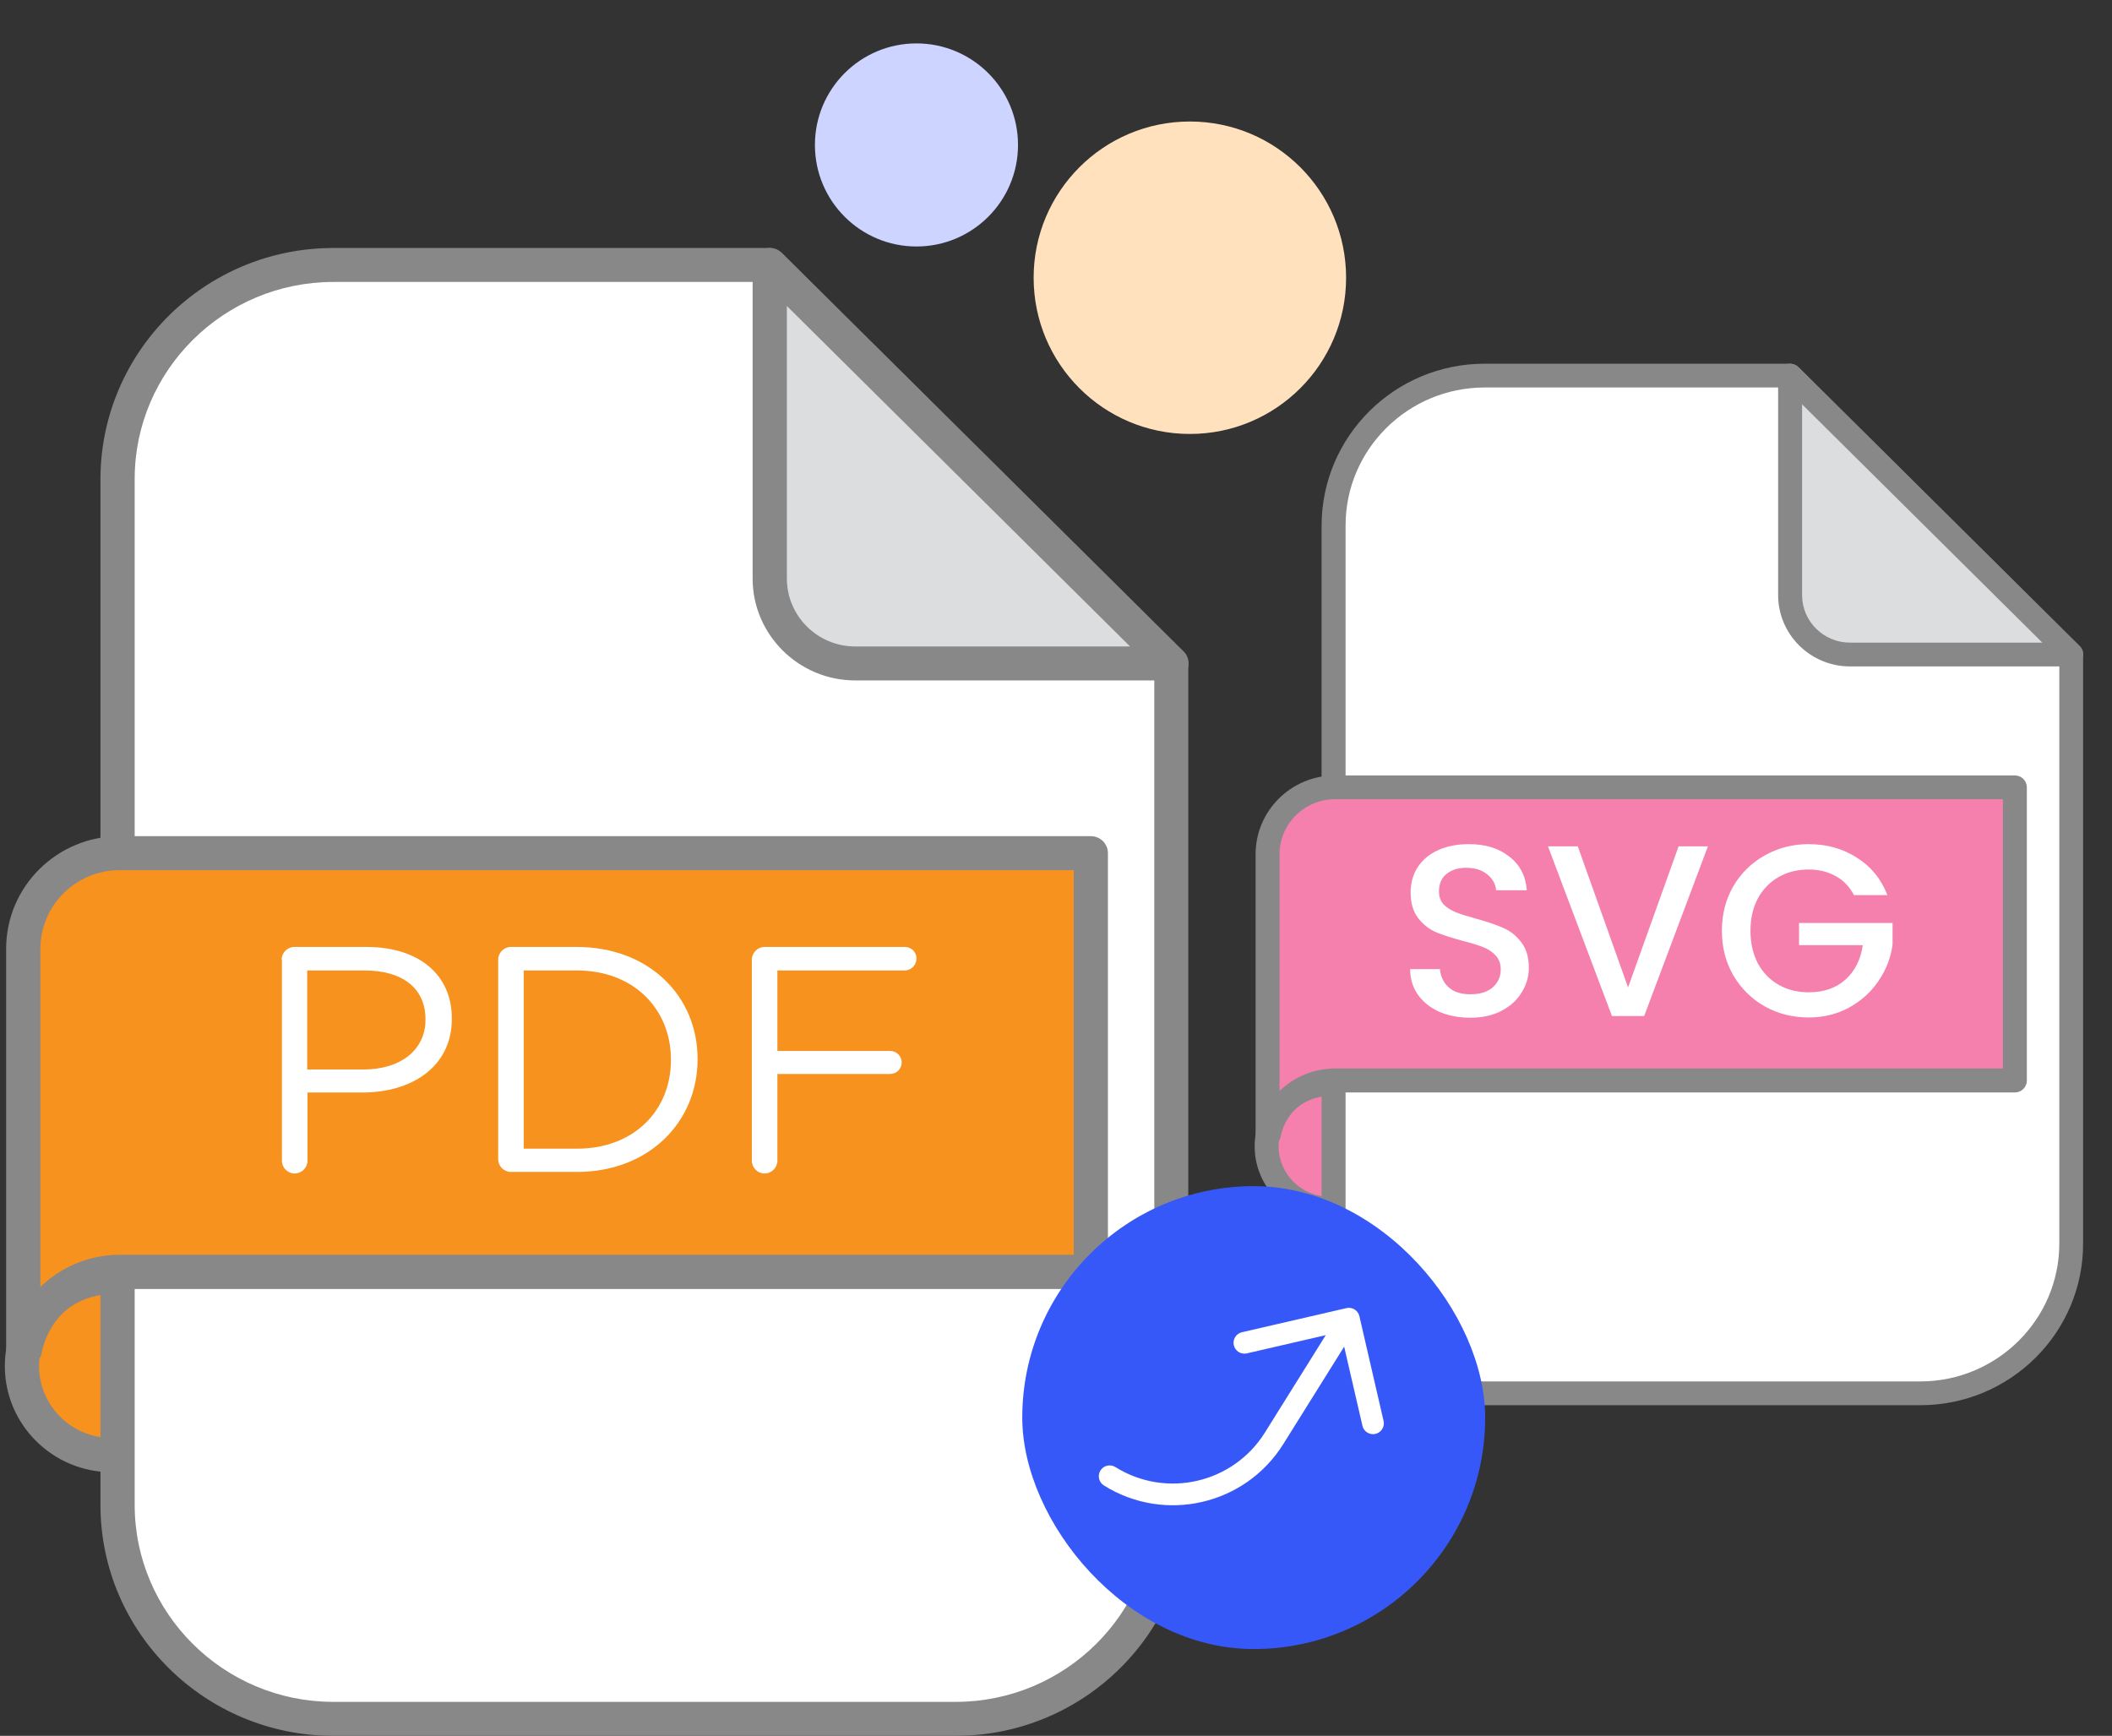 <svg width="73" height="60" viewBox="0 0 73 60" fill="none" xmlns="http://www.w3.org/2000/svg">
<rect x="0" y="0" width="73" height="60" fill="#333333" stroke="none"/>
<path d="M3.854 50.291C5.564 50.291 6.949 48.916 6.949 47.22C6.949 45.524 5.564 44.149 3.854 44.149C2.144 44.149 0.759 45.524 0.759 47.22C0.759 48.916 2.144 50.291 3.854 50.291Z" fill="#F7921E"/>
<path d="M3.854 50.887C1.824 50.887 0.167 49.243 0.167 47.22C0.167 45.197 1.824 43.562 3.854 43.562C5.884 43.562 7.541 45.206 7.541 47.22C7.55 49.243 5.893 50.887 3.854 50.887ZM3.854 44.736C2.47 44.736 1.35 45.856 1.35 47.22C1.35 48.593 2.479 49.704 3.854 49.704C5.238 49.704 6.358 48.584 6.358 47.22C6.367 45.847 5.238 44.736 3.854 44.736Z" fill="#888888"/>
<path d="M26.606 9.159H11.52C7.405 9.159 4.063 12.464 4.063 16.556V52.016C4.063 56.098 7.396 59.413 11.52 59.413H33.033C37.149 59.413 40.49 56.107 40.49 52.016V22.933L26.606 9.159Z" fill="white"/>
<path d="M33.033 60H11.52C7.086 60 3.472 56.423 3.472 52.016V16.556C3.481 12.148 7.086 8.572 11.52 8.572H26.597C26.751 8.572 26.906 8.635 27.015 8.743L40.9 22.517C41.009 22.625 41.072 22.779 41.072 22.933V52.016C41.082 56.414 37.476 60 33.033 60ZM11.52 9.746C7.742 9.746 4.655 12.799 4.655 16.556V52.016C4.655 55.764 7.732 58.826 11.52 58.826H33.033C36.812 58.826 39.898 55.773 39.898 52.016V23.176L26.36 9.746H11.52Z" fill="#888888"/>
<path d="M26.606 9.159L40.49 22.933H29.565C27.926 22.933 26.606 21.614 26.606 19.997V9.159Z" fill="#DCDDDE"/>
<path d="M40.49 23.52H29.565C27.607 23.52 26.014 21.939 26.014 19.997V9.159C26.014 8.924 26.16 8.707 26.378 8.617C26.597 8.526 26.852 8.572 27.024 8.743L40.881 22.49C41.009 22.598 41.082 22.752 41.082 22.933C41.082 23.258 40.818 23.52 40.49 23.52ZM27.198 10.577V19.997C27.198 21.298 28.263 22.346 29.565 22.346H39.06L27.198 10.577Z" fill="#888888"/>
<path d="M4.136 29.49C2.297 29.49 0.804 30.971 0.804 32.796V46.642H0.868C1.168 45.115 2.516 43.968 4.136 43.968H37.704V29.49H4.136Z" fill="#F7921E"/>
<path d="M0.868 47.229H0.804C0.476 47.229 0.212 46.967 0.212 46.642V32.796C0.212 30.646 1.969 28.903 4.136 28.903H37.704C38.032 28.903 38.295 29.165 38.295 29.49V43.968C38.295 44.294 38.032 44.555 37.704 44.555H4.136C2.825 44.555 1.696 45.486 1.441 46.759C1.396 47.03 1.15 47.229 0.868 47.229ZM4.136 30.077C2.625 30.077 1.396 31.296 1.396 32.796V44.483C2.106 43.797 3.08 43.372 4.136 43.372H37.112V30.077H4.136Z" fill="#888888"/>
<path d="M9.735 33.175C9.735 32.931 9.936 32.732 10.172 32.732H12.676C14.442 32.732 15.617 33.663 15.617 35.198V35.216C15.617 36.896 14.206 37.763 12.53 37.763H10.628V40.121C10.628 40.364 10.427 40.563 10.181 40.563C9.945 40.563 9.744 40.364 9.744 40.121V33.175H9.735ZM12.558 36.968C13.86 36.968 14.706 36.282 14.706 35.252V35.234C14.706 34.123 13.869 33.545 12.603 33.545H10.618V36.968H12.558Z" fill="white"/>
<path d="M17.219 33.175C17.219 32.931 17.419 32.732 17.656 32.732H19.941C22.409 32.732 24.111 34.412 24.111 36.598V36.616C24.111 38.802 22.409 40.509 19.941 40.509H17.656C17.419 40.509 17.219 40.31 17.219 40.066V33.175ZM19.941 39.705C21.926 39.705 23.191 38.368 23.191 36.643V36.625C23.191 34.9 21.926 33.545 19.941 33.545H18.102V39.705H19.941Z" fill="white"/>
<path d="M25.987 33.175C25.987 32.931 26.187 32.732 26.424 32.732H31.276C31.504 32.732 31.677 32.913 31.677 33.13C31.677 33.356 31.495 33.545 31.276 33.545H26.87V36.327H30.766C30.994 36.327 31.167 36.508 31.167 36.725C31.167 36.95 30.985 37.122 30.766 37.122H26.87V40.121C26.87 40.364 26.669 40.563 26.424 40.563C26.187 40.563 25.987 40.364 25.987 40.121V33.175Z" fill="white"/>
<path d="M45.948 41.775C47.145 41.775 48.115 40.813 48.115 39.626C48.115 38.438 47.145 37.476 45.948 37.476C44.751 37.476 43.781 38.438 43.781 39.626C43.781 40.813 44.751 41.775 45.948 41.775Z" fill="#F680AD"/>
<path d="M45.948 42.192C44.527 42.192 43.367 41.042 43.367 39.626C43.367 38.209 44.527 37.065 45.948 37.065C47.375 37.065 48.529 38.216 48.529 39.626C48.529 41.035 47.375 42.192 45.948 42.192ZM45.948 37.887C44.979 37.887 44.195 38.671 44.195 39.626C44.195 40.58 44.985 41.364 45.948 41.364C46.916 41.364 47.7 40.58 47.7 39.626C47.7 38.671 46.916 37.887 45.948 37.887Z" fill="#888888"/>
<path d="M61.874 12.983H51.314C48.433 12.983 46.094 15.297 46.094 18.161V42.983C46.094 45.84 48.427 48.161 51.314 48.161H66.373C69.254 48.161 71.593 45.847 71.593 42.983V22.624L61.874 12.983Z" fill="white"/>
<path d="M66.373 48.572H51.314C48.21 48.572 45.68 46.068 45.68 42.983V18.161C45.687 15.075 48.21 12.572 51.314 12.572H61.868C61.976 12.572 62.084 12.616 62.161 12.692L71.88 22.334C71.956 22.41 72.001 22.517 72.001 22.625V42.983C72.007 46.062 69.483 48.572 66.373 48.572ZM51.314 13.394C48.669 13.394 46.509 15.531 46.509 18.161V42.983C46.509 45.606 48.663 47.75 51.314 47.75H66.373C69.018 47.75 71.179 45.613 71.179 42.983V22.795L61.702 13.394H51.314Z" fill="#888888"/>
<path d="M61.874 12.983L71.593 22.624H63.945C62.798 22.624 61.874 21.701 61.874 20.57V12.983Z" fill="#DCDDDE"/>
<path d="M71.593 23.035H63.945C62.575 23.035 61.46 21.929 61.46 20.57V12.983C61.46 12.818 61.562 12.667 61.715 12.603C61.868 12.54 62.046 12.572 62.167 12.692L71.867 22.315C71.956 22.39 72.007 22.498 72.007 22.625C72.007 22.852 71.822 23.035 71.593 23.035ZM62.288 13.975V20.57C62.288 21.48 63.034 22.213 63.945 22.213H70.592L62.288 13.975Z" fill="#888888"/>
<path d="M46.145 27.215C44.858 27.215 43.813 28.252 43.813 29.529V39.221H43.858C44.068 38.152 45.011 37.349 46.145 37.349H69.643V27.215H46.145Z" fill="#F680AD"/>
<path d="M43.858 39.632H43.813C43.584 39.632 43.399 39.449 43.399 39.221V29.529C43.399 28.024 44.629 26.804 46.145 26.804H69.643C69.872 26.804 70.057 26.987 70.057 27.215V37.349C70.057 37.577 69.872 37.761 69.643 37.761H46.145C45.228 37.761 44.438 38.405 44.259 39.303C44.227 39.493 44.055 39.632 43.858 39.632ZM46.145 27.626C45.087 27.626 44.227 28.479 44.227 29.529V37.71C44.724 37.229 45.406 36.932 46.145 36.932H69.228V27.626H46.145Z" fill="#888888"/>
<path d="M64.082 30.941C63.93 30.649 63.719 30.43 63.449 30.283C63.179 30.131 62.867 30.055 62.512 30.055C62.124 30.055 61.778 30.143 61.474 30.317C61.17 30.491 60.931 30.739 60.757 31.06C60.588 31.38 60.504 31.752 60.504 32.173C60.504 32.596 60.588 32.97 60.757 33.296C60.931 33.617 61.17 33.864 61.474 34.038C61.778 34.213 62.124 34.3 62.512 34.3C63.035 34.3 63.46 34.154 63.786 33.861C64.113 33.569 64.312 33.172 64.386 32.671H62.183V31.904H65.415V32.654C65.353 33.11 65.19 33.529 64.926 33.912C64.667 34.294 64.326 34.601 63.904 34.832C63.488 35.057 63.024 35.169 62.512 35.169C61.961 35.169 61.457 35.043 61.002 34.789C60.546 34.531 60.183 34.173 59.913 33.718C59.649 33.262 59.516 32.747 59.516 32.173C59.516 31.6 59.649 31.085 59.913 30.629C60.183 30.174 60.546 29.819 61.002 29.566C61.463 29.307 61.966 29.178 62.512 29.178C63.137 29.178 63.691 29.332 64.175 29.642C64.664 29.946 65.019 30.379 65.238 30.941H64.082Z" fill="white"/>
<path d="M59.033 29.254L56.83 35.119H55.716L53.505 29.254H54.535L56.273 34.131L58.02 29.254H59.033Z" fill="white"/>
<path d="M50.817 35.178C50.423 35.178 50.069 35.11 49.754 34.975C49.439 34.835 49.191 34.638 49.011 34.385C48.831 34.131 48.741 33.836 48.741 33.498H49.771C49.793 33.752 49.892 33.96 50.066 34.123C50.246 34.286 50.496 34.368 50.817 34.368C51.149 34.368 51.408 34.289 51.593 34.131C51.779 33.968 51.872 33.76 51.872 33.507C51.872 33.31 51.813 33.15 51.695 33.026C51.582 32.902 51.439 32.806 51.264 32.739C51.096 32.671 50.859 32.598 50.556 32.52C50.173 32.418 49.861 32.317 49.619 32.216C49.383 32.109 49.18 31.946 49.011 31.726C48.843 31.507 48.758 31.214 48.758 30.849C48.758 30.511 48.843 30.216 49.011 29.962C49.18 29.709 49.416 29.515 49.72 29.38C50.024 29.245 50.376 29.178 50.775 29.178C51.343 29.178 51.807 29.321 52.167 29.608C52.533 29.889 52.736 30.278 52.775 30.773H51.712C51.695 30.559 51.593 30.376 51.408 30.224C51.222 30.072 50.977 29.996 50.674 29.996C50.398 29.996 50.173 30.067 49.999 30.207C49.824 30.348 49.737 30.55 49.737 30.815C49.737 30.995 49.79 31.144 49.897 31.262C50.01 31.375 50.151 31.465 50.319 31.532C50.488 31.6 50.719 31.673 51.011 31.752C51.399 31.858 51.715 31.965 51.956 32.072C52.204 32.179 52.412 32.345 52.581 32.57C52.755 32.789 52.843 33.085 52.843 33.456C52.843 33.754 52.761 34.036 52.598 34.3C52.44 34.565 52.207 34.778 51.897 34.941C51.593 35.099 51.233 35.178 50.817 35.178Z" fill="white"/>
<circle cx="41.127" cy="9.6" r="5.4" fill="#FFE1BE"/>
<circle cx="31.677" cy="5.01" r="3.51" fill="#CCD4FF"/>
<rect x="35.334" y="41" width="16" height="16" rx="8" fill="#3758F9"/>
<path d="M47.541 49.564C47.444 49.586 47.343 49.569 47.258 49.516C47.174 49.464 47.114 49.38 47.092 49.283L46.46 46.548L44.357 49.914C43.04 52.022 40.263 52.663 38.156 51.346C38.072 51.293 38.011 51.209 37.989 51.112C37.967 51.015 37.984 50.913 38.036 50.829C38.089 50.745 38.173 50.685 38.27 50.662C38.367 50.64 38.469 50.657 38.553 50.71C40.31 51.807 42.623 51.273 43.721 49.517L45.824 46.15L43.089 46.782C42.993 46.802 42.893 46.784 42.81 46.731C42.727 46.678 42.668 46.595 42.646 46.499C42.624 46.403 42.64 46.303 42.691 46.219C42.743 46.135 42.825 46.075 42.92 46.051L46.538 45.216C46.635 45.194 46.736 45.211 46.821 45.263C46.905 45.316 46.965 45.4 46.987 45.497L47.822 49.114C47.845 49.211 47.828 49.313 47.775 49.397C47.722 49.481 47.638 49.541 47.541 49.564Z" fill="white"/>
</svg>
